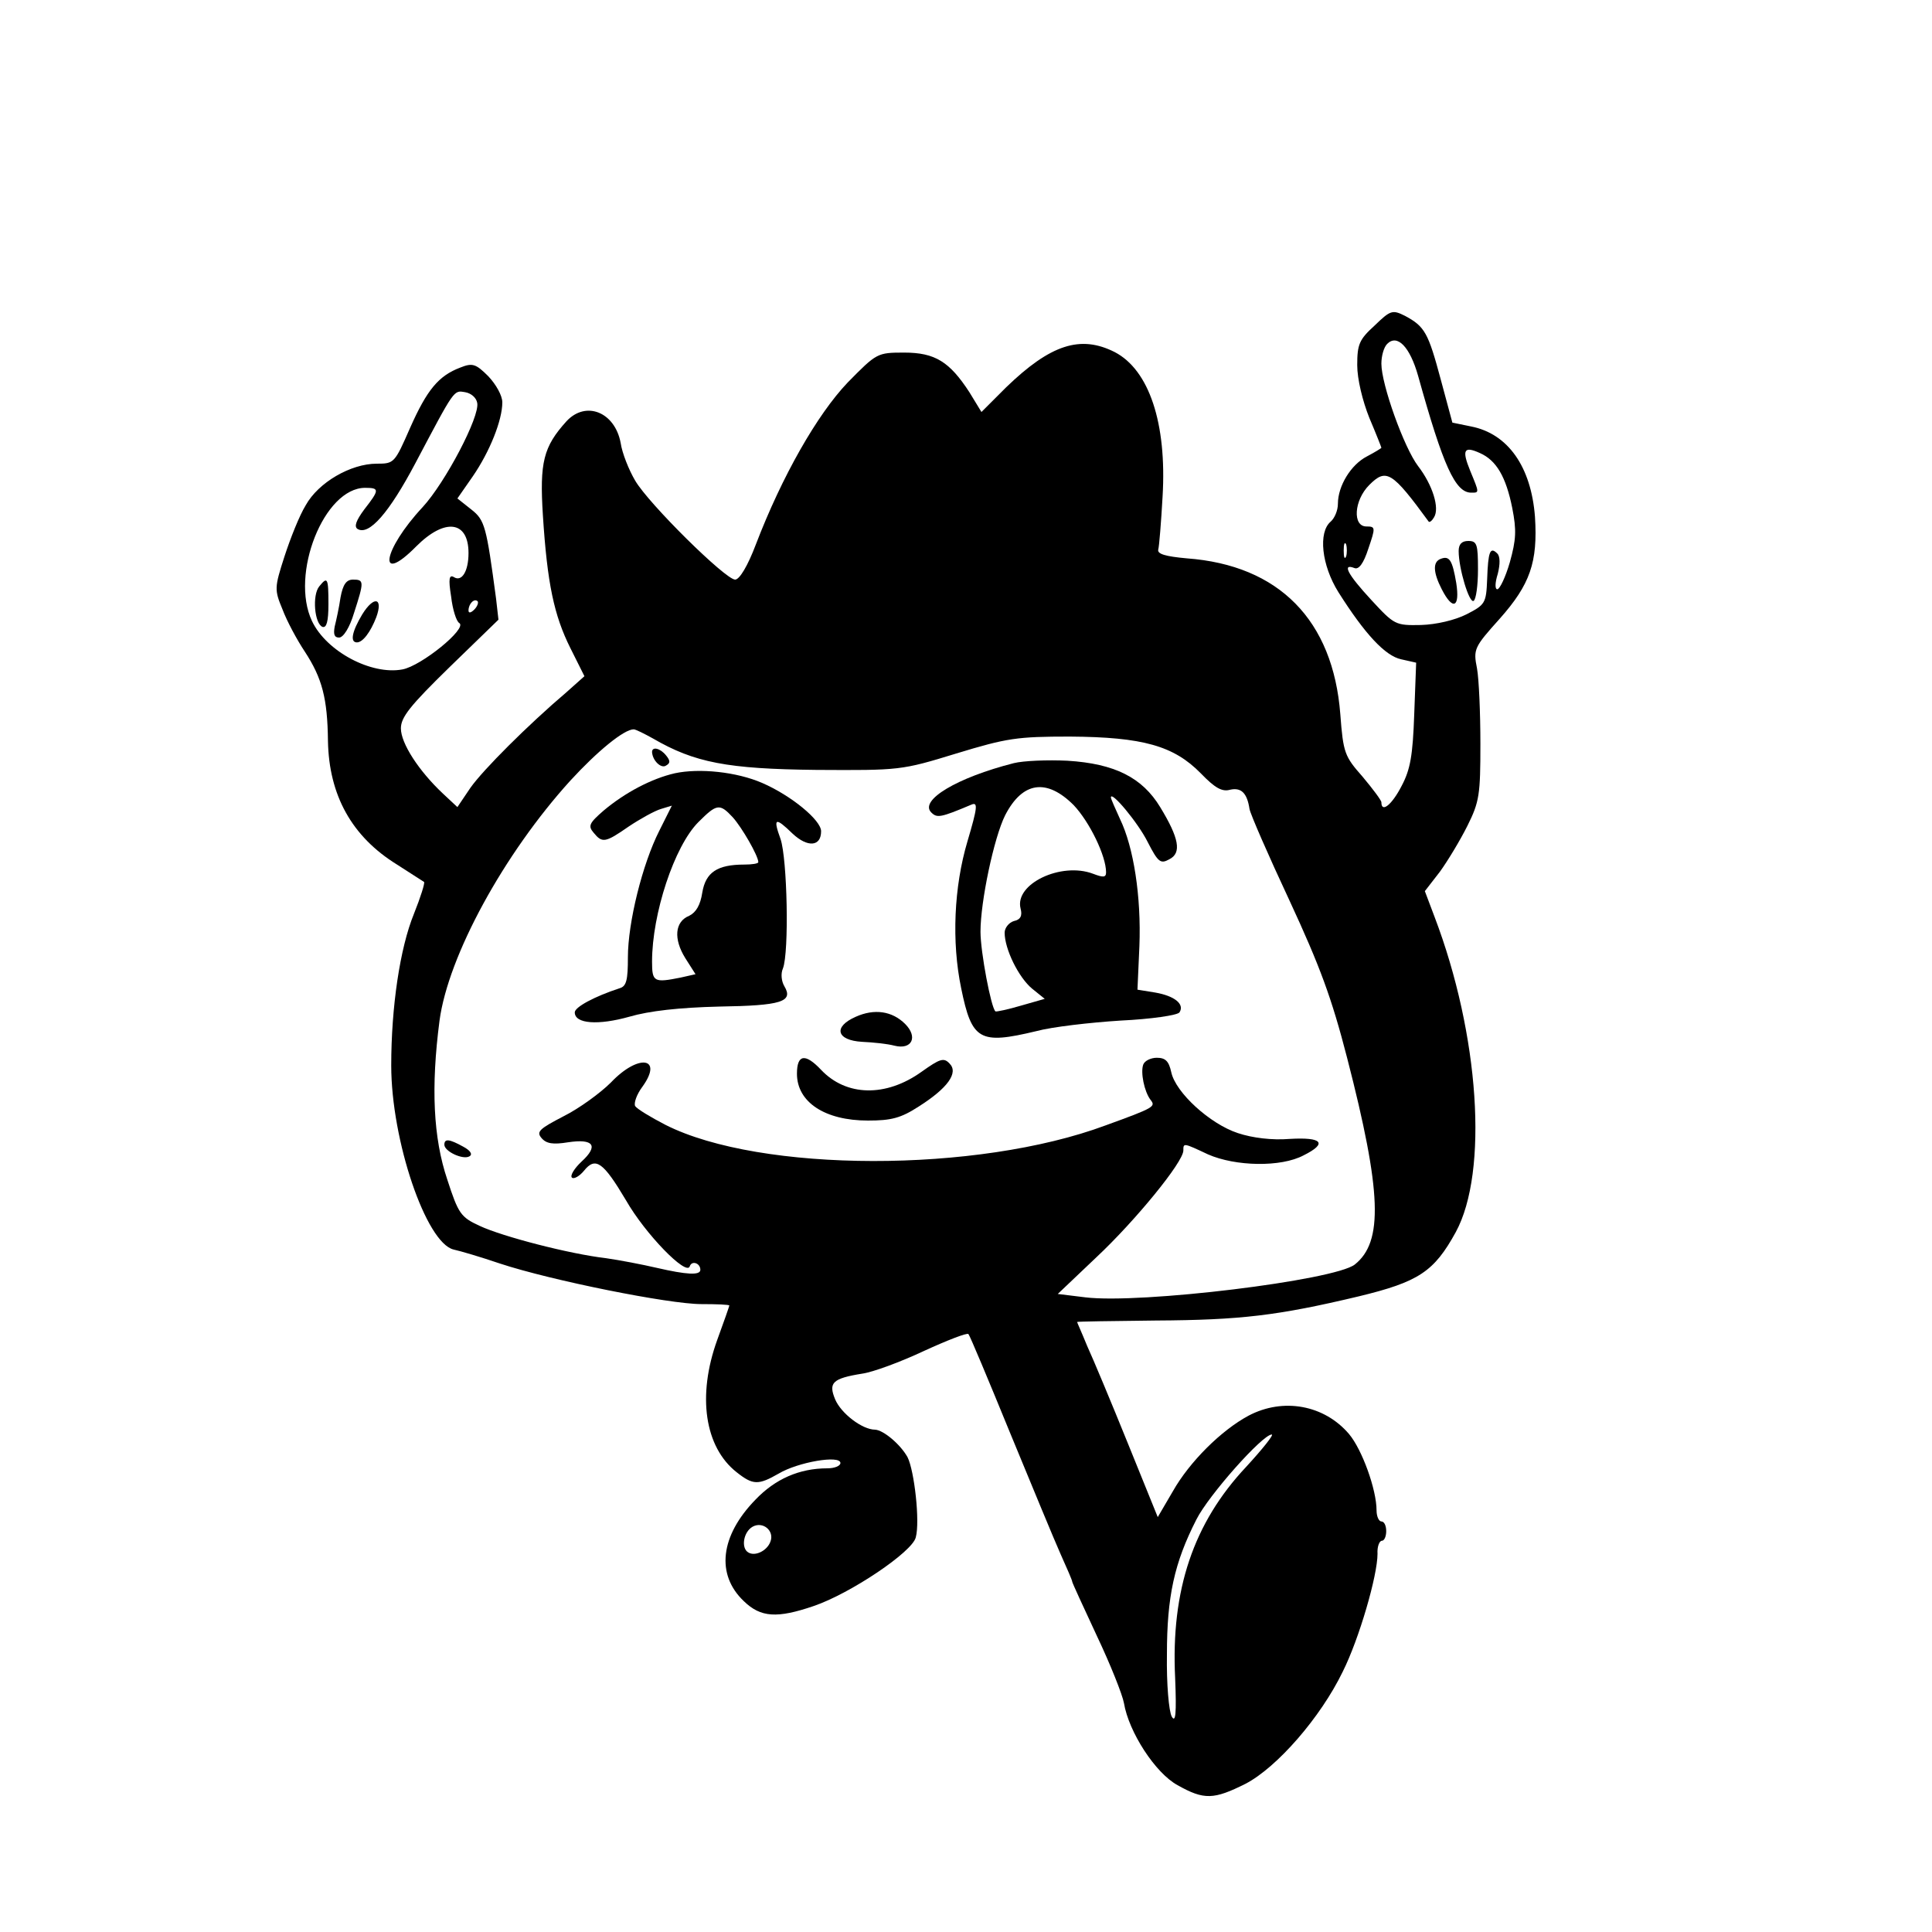 <?xml version="1.0" standalone="no"?>
<!DOCTYPE svg PUBLIC "-//W3C//DTD SVG 20010904//EN"
 "http://www.w3.org/TR/2001/REC-SVG-20010904/DTD/svg10.dtd">
<svg version="1.0" xmlns="http://www.w3.org/2000/svg"
 width="400pt" height="400pt" viewBox="0 0 400 400"
 preserveAspectRatio="xMidYMid meet">

<g transform="translate(0,400) scale(0.1,-0.1)"
fill="#000000" stroke="none">
<path d="M2846 3326 c-32 -29 -36 -39 -36 -82 0 -29 11 -74 25 -109 14 -33 25
-61 25 -62 0 -1 -13 -9 -30 -18 -33 -17 -60 -61 -60 -98 0 -14 -7 -30 -15 -37
-26 -22 -19 -90 16 -146 55 -87 97 -132 130 -139 l31 -7 -4 -107 c-3 -85 -8
-114 -26 -148 -20 -39 -42 -57 -42 -34 0 4 -18 28 -39 53 -37 42 -40 49 -46
129 -15 195 -127 309 -318 323 -44 4 -61 9 -59 18 2 7 6 57 9 110 9 152 -28
262 -99 299 -71 36 -133 16 -225 -73 l-51 -51 -25 41 c-41 63 -71 82 -135 82
-56 0 -57 -1 -117 -62 -63 -66 -136 -194 -190 -335 -17 -45 -34 -73 -43 -73
-20 0 -179 157 -207 205 -13 22 -27 57 -30 78 -12 64 -72 88 -112 45 -48 -53
-56 -85 -49 -195 9 -141 23 -207 57 -275 l29 -58 -37 -33 c-80 -68 -173 -161
-199 -198 l-27 -40 -30 28 c-50 47 -87 104 -87 135 0 23 19 47 101 127 l101
98 -5 44 c-20 149 -23 162 -51 184 l-29 23 32 46 c35 51 61 116 61 153 0 14
-13 37 -29 54 -26 26 -33 28 -58 18 -45 -17 -69 -46 -104 -125 -32 -73 -33
-74 -69 -74 -54 0 -121 -39 -147 -86 -13 -21 -32 -69 -44 -106 -21 -65 -21
-69 -4 -110 9 -24 30 -63 46 -87 36 -55 47 -97 48 -185 2 -112 49 -198 143
-256 29 -19 55 -35 56 -36 2 -2 -7 -31 -21 -66 -29 -71 -47 -193 -47 -314 0
-155 72 -367 129 -381 14 -3 58 -16 96 -29 106 -35 350 -84 417 -84 32 0 58
-1 58 -3 0 -1 -11 -33 -25 -71 -42 -116 -26 -222 40 -274 34 -27 45 -27 87 -3
40 24 128 39 128 22 0 -6 -12 -11 -27 -11 -58 0 -108 -22 -149 -65 -73 -75
-82 -155 -24 -210 35 -34 69 -36 145 -10 76 26 204 112 211 142 9 33 -3 138
-17 166 -15 27 -50 56 -67 57 -27 0 -71 34 -83 63 -14 34 -6 43 56 53 22 3 79
24 128 47 48 22 89 38 92 35 3 -3 41 -94 86 -204 45 -109 92 -223 105 -252 13
-29 24 -54 24 -57 0 -2 23 -52 51 -112 28 -59 53 -122 56 -139 10 -60 65 -145
111 -170 55 -31 75 -30 141 3 65 34 155 137 201 232 34 68 72 199 72 244 -1
15 4 27 9 27 5 0 9 9 9 20 0 11 -4 20 -10 20 -5 0 -10 10 -10 23 0 43 -30 126
-57 158 -51 60 -136 76 -208 38 -56 -30 -122 -95 -157 -157 l-31 -53 -62 153
c-34 84 -72 175 -84 201 -11 27 -21 49 -21 50 0 1 73 2 163 3 175 1 252 10
420 50 124 30 156 51 201 133 68 125 49 409 -44 653 l-20 53 31 40 c16 22 42
65 57 95 25 50 27 65 27 170 0 63 -3 134 -7 156 -8 40 -6 44 47 103 63 71 79
117 73 211 -8 104 -56 172 -132 187 l-39 8 -24 89 c-26 97 -33 110 -74 132
-26 13 -30 12 -63 -20z m90 -104 c52 -187 77 -242 110 -242 17 0 17 -1 -2 45
-18 44 -13 52 20 37 34 -15 54 -49 67 -114 9 -46 8 -65 -5 -112 -9 -31 -21
-56 -26 -56 -5 0 -5 13 1 32 5 20 5 36 -1 42 -15 15 -19 4 -21 -53 -2 -50 -4
-53 -43 -73 -24 -12 -62 -21 -94 -22 -53 -1 -55 0 -103 52 -49 53 -61 76 -35
66 9 -4 19 9 29 40 15 44 15 46 -4 46 -29 0 -26 54 6 86 35 35 47 28 123 -76
2 -2 7 2 11 9 12 19 -3 67 -33 106 -29 38 -76 169 -76 212 0 16 5 34 12 41 21
21 47 -6 64 -66z m-1948 -56 c6 -28 -66 -165 -113 -216 -83 -89 -95 -164 -13
-81 59 59 108 53 108 -14 0 -38 -14 -60 -30 -50 -10 6 -12 -3 -6 -40 3 -27 11
-52 17 -55 17 -11 -79 -89 -118 -96 -64 -12 -157 37 -187 100 -46 97 25 276
110 276 30 0 30 -4 -2 -45 -17 -23 -21 -35 -14 -40 24 -15 66 34 120 136 82
155 79 151 103 147 12 -2 23 -11 25 -22z m1799 -318 c-3 -7 -5 -2 -5 12 0 14
2 19 5 13 2 -7 2 -19 0 -25z m-1805 -110 c-7 -7 -12 -8 -12 -2 0 14 12 26 19
19 2 -3 -1 -11 -7 -17z m370 -267 c86 -50 154 -63 338 -65 173 -1 176 -1 290
34 105 32 126 35 235 35 151 -1 215 -19 271 -76 29 -30 44 -39 61 -34 23 5 35
-7 40 -40 2 -11 39 -96 83 -190 63 -136 87 -201 119 -325 72 -279 75 -381 16
-428 -42 -33 -444 -82 -558 -68 l-57 7 80 76 c80 75 180 197 180 221 0 16 0
16 51 -8 57 -25 151 -27 198 -2 50 25 39 38 -29 34 -36 -3 -77 2 -107 12 -58
19 -129 84 -138 126 -5 23 -12 30 -30 30 -12 0 -25 -6 -28 -14 -6 -16 2 -56
15 -73 11 -14 9 -16 -93 -53 -266 -99 -715 -98 -911 1 -31 16 -59 33 -63 39
-3 6 3 24 15 40 44 61 -8 69 -65 9 -22 -22 -66 -54 -98 -70 -50 -26 -57 -32
-46 -45 10 -12 24 -14 55 -9 53 8 64 -7 28 -40 -15 -14 -24 -29 -20 -33 4 -4
16 3 25 14 24 30 40 18 87 -61 40 -70 125 -157 132 -137 4 13 22 7 22 -7 0
-12 -29 -10 -90 4 -30 7 -77 16 -105 20 -77 9 -215 45 -262 67 -39 18 -44 25
-67 96 -29 86 -34 191 -16 329 18 134 133 345 271 497 56 61 111 106 131 106
4 0 22 -9 40 -19z m1228 -1508 c-109 -116 -156 -255 -147 -437 3 -74 1 -94 -7
-80 -6 11 -11 67 -10 129 0 119 15 189 61 279 25 50 137 176 156 176 5 0 -19
-30 -53 -67z m-985 -155 c-7 -19 -32 -31 -46 -22 -15 9 -10 42 9 53 21 12 46
-8 37 -31z"/>
<path d="M3020 2859 c0 -36 22 -109 31 -103 5 3 9 32 9 65 0 52 -2 59 -20 59
-14 0 -20 -7 -20 -21z"/>
<path d="M2983 2843 c-17 -6 -16 -28 2 -63 23 -45 38 -38 30 13 -8 47 -14 57
-32 50z"/>
<path d="M661 2786 c-15 -18 -10 -78 7 -84 8 -2 12 11 12 47 0 55 -2 58 -19
37z"/>
<path d="M705 2763 c-3 -21 -9 -48 -12 -60 -3 -16 -1 -23 9 -23 9 0 22 21 31
51 21 65 21 69 -2 69 -14 0 -21 -10 -26 -37z"/>
<path d="M750 2728 c-21 -35 -26 -58 -11 -58 12 0 28 21 40 52 15 41 -5 45
-29 6z"/>
<path d="M1350 2443 c1 -18 19 -35 29 -28 9 5 9 10 0 21 -12 15 -29 19 -29 7z"/>
<path d="M2099 2420 c-118 -30 -196 -77 -171 -102 12 -12 19 -11 83 16 14 6
13 -5 -8 -76 -28 -94 -33 -208 -13 -304 22 -108 38 -117 155 -89 33 9 112 18
175 22 63 3 118 11 122 17 11 17 -10 34 -50 41 l-37 6 4 90 c4 103 -12 205
-40 263 -10 22 -19 42 -19 45 0 15 56 -52 76 -92 22 -43 27 -46 45 -36 26 13
20 44 -19 108 -37 61 -94 90 -192 96 -41 2 -91 0 -111 -5z m124 -87 c33 -35
67 -105 67 -139 0 -11 -6 -11 -27 -3 -66 25 -163 -21 -150 -72 4 -15 0 -23
-14 -26 -10 -3 -19 -14 -19 -24 0 -34 29 -93 57 -116 l26 -21 -49 -14 c-27 -8
-51 -13 -53 -12 -9 7 -31 123 -31 165 0 63 28 195 51 241 36 70 86 77 142 21z"/>
<path d="M1397 2399 c-48 -11 -103 -40 -147 -77 -30 -26 -33 -32 -21 -46 18
-22 24 -21 73 13 24 16 53 32 66 36 l23 7 -26 -52 c-35 -69 -65 -190 -65 -262
0 -47 -3 -60 -17 -64 -52 -17 -93 -39 -93 -50 0 -24 49 -27 113 -9 41 12 103
19 186 21 129 2 154 10 135 42 -6 10 -8 26 -3 37 13 34 9 227 -5 268 -16 44
-11 46 25 11 31 -29 59 -27 59 5 0 23 -62 74 -122 100 -53 23 -130 31 -181 20z
m120 -91 c19 -21 53 -80 53 -93 0 -3 -13 -5 -29 -5 -56 0 -80 -16 -87 -58 -4
-26 -13 -41 -27 -48 -30 -12 -33 -48 -8 -88 l21 -33 -31 -7 c-55 -11 -59 -9
-59 33 0 99 46 239 96 289 38 38 44 39 71 10z"/>
<path d="M1772 1895 c-48 -21 -40 -49 13 -52 22 -1 52 -4 67 -8 36 -9 49 18
22 45 -27 27 -64 32 -102 15z"/>
<path d="M1650 1777 c0 -59 58 -97 147 -97 48 0 68 5 105 29 60 38 83 70 64
89 -12 13 -20 10 -58 -17 -74 -53 -156 -51 -208 4 -33 35 -50 32 -50 -8z"/>
<path d="M920 1630 c0 -14 39 -32 52 -24 7 4 2 12 -13 20 -29 16 -39 17 -39 4z"/>
</g>
</svg>

